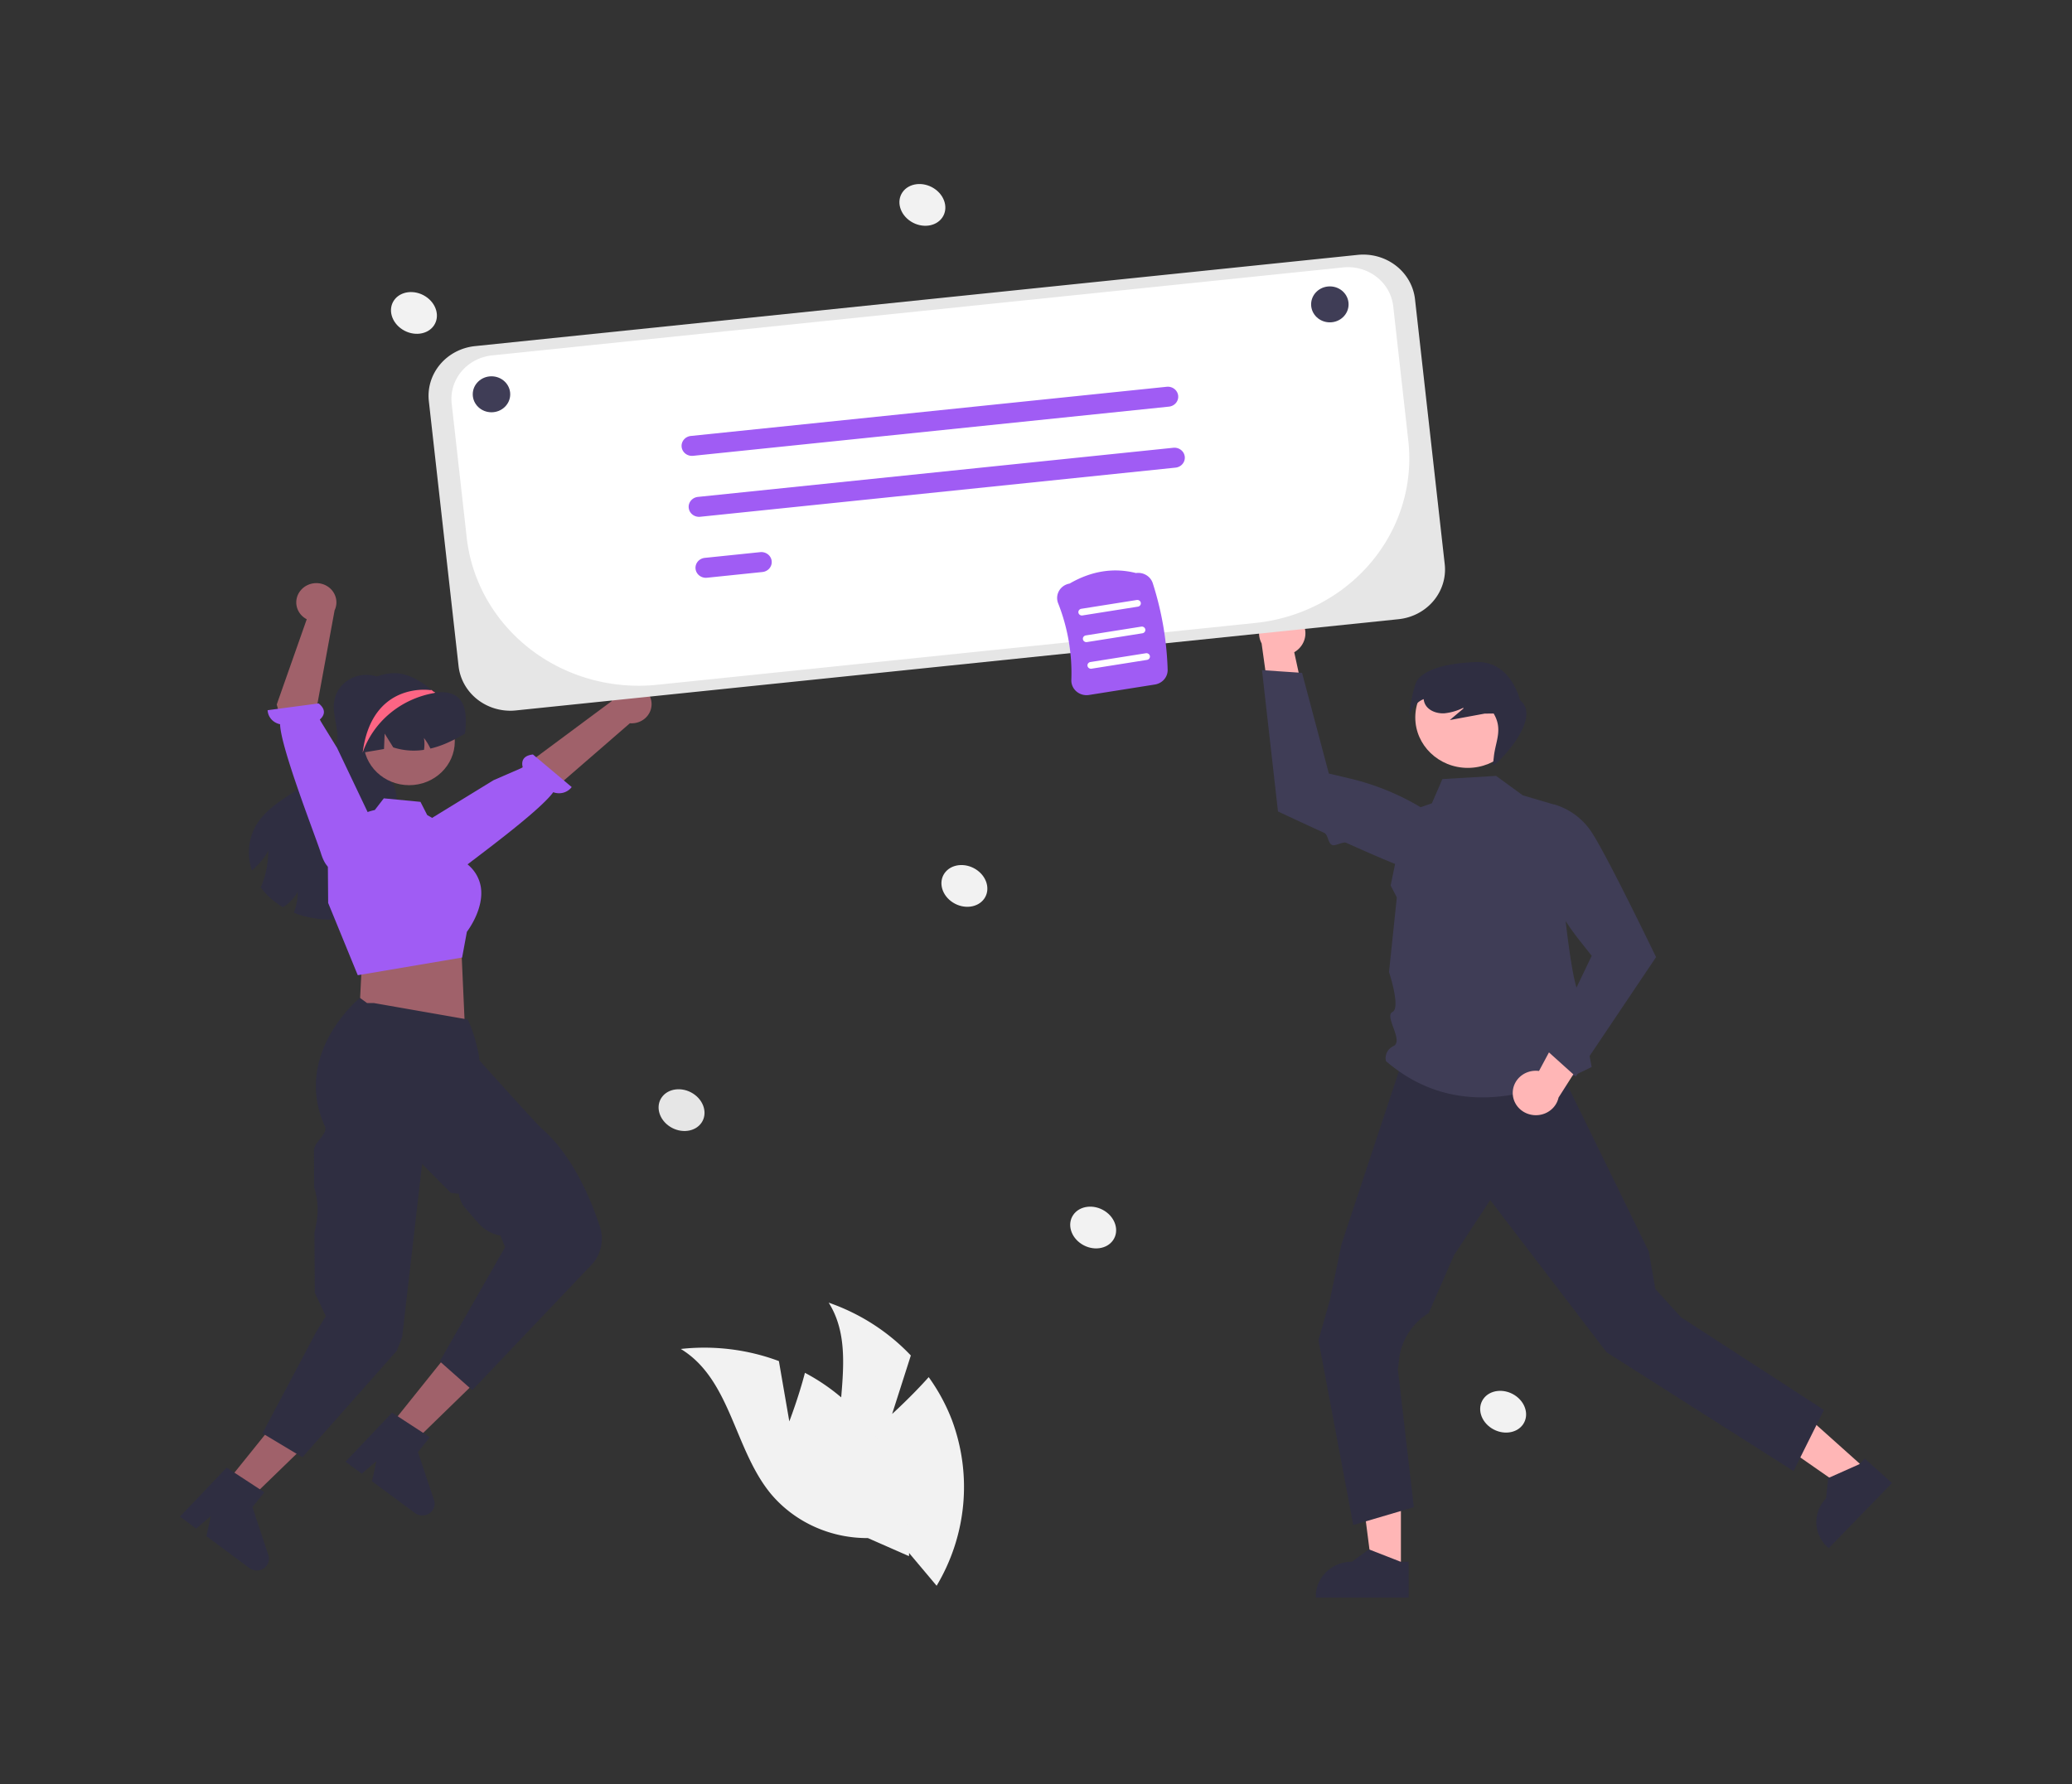 <?xml version="1.0" encoding="UTF-8" standalone="no"?>
<svg
   data-name="Layer 1"
   width="731.077"
   height="629.614"
   viewBox="0 0 731.077 629.614"
   version="1.1"
   id="svg38"
   sodipodi:docname="ranking.svg"
   inkscape:version="1.3.2 (091e20e, 2023-11-25, custom)"
   xmlns:inkscape="http://www.inkscape.org/namespaces/inkscape"
   xmlns:sodipodi="http://sodipodi.sourceforge.net/DTD/sodipodi-0.dtd"
   xmlns="http://www.w3.org/2000/svg"
   xmlns:svg="http://www.w3.org/2000/svg">
  <rect x="0" y="0" width="731.077" height="629.614" fill="#333333" stroke="none"/>
  <defs
     id="defs38" />
  <sodipodi:namedview
     id="namedview38"
     pagecolor="#ffffff"
     bordercolor="#000000"
     borderopacity="0.25"
     inkscape:showpageshadow="2"
     inkscape:pageopacity="0.0"
     inkscape:pagecheckerboard="0"
     inkscape:deskcolor="#d1d1d1"
     inkscape:zoom="0.64563372"
     inkscape:cx="595.53891"
     inkscape:cy="398.83295"
     inkscape:window-width="1920"
     inkscape:window-height="1009"
     inkscape:window-x="1912"
     inkscape:window-y="-8"
     inkscape:window-maximized="1"
     inkscape:current-layer="svg38" />
  <path
     d="m 314.778,499.004 6.598,-20.631 a 72.522,69.633 0 0 0 -28.989,-18.648 c 10.844,17.25 0.336,39.753 4.715,59.459 a 43.622,41.884 0 0 0 23.365,28.543 l 10.012,11.911 a 73.097,70.185 0 0 0 5.373,-58.539 70.608,67.795 0 0 0 -8.176,-15.088 c -5.95,6.716 -12.898,12.993 -12.898,12.993 z"
     fill="#f2f2f2"
     id="path1"
     style="stroke-width:0.81" />
  <path
     d="m 278.5,501.64 -3.678,-21.291 a 72.522,69.633 0 0 0 -34.608,-4.278 c 17.719,10.796 18.766,35.437 31.838,51.199 a 43.622,41.884 0 0 0 34.17,15.542 l 14.494,6.374 a 73.097,70.185 0 0 0 -22.382,-54.696 70.607,67.795 0 0 0 -14.325,-10.003 c -2.206,8.559 -5.509,17.152 -5.509,17.152 z"
     fill="#f2f2f2"
     id="path2"
     style="stroke-width:0.81" />
  <polygon
     points="509.237,616.733 503.386,569.293 521.539,569.294 521.537,616.734 "
     fill="#ffb6b6"
     id="polygon2"
     transform="matrix(0.826,0,0,0.793,63.504,65.053)" />
  <path
     d="m 497.027,563.802 -32.768,-10e-4 v -0.398 a 12.755,12.247 0 0 1 12.754,-12.246 h 8.2e-4 l 5.986,-4.36 11.168,4.361 2.86,1.2e-4 z"
     fill="#2f2e41"
     id="path3"
     style="stroke-width:0.81" />
  <polygon
     points="711.831,580.869 673.137,552.804 685.514,539.526 720.217,571.872 "
     fill="#ffb6b6"
     id="polygon3"
     transform="matrix(0.826,0,0,0.793,63.504,65.053)" />
  <path
     d="m 667.573,523.38 -22.342,23.016 -0.303,-0.271 a 12.755,12.247 0 0 1 -0.634,-17.308 l 5.6e-4,-5.7e-4 0.759,-7.177 10.937,-4.871 1.95,-2.009 z"
     fill="#2f2e41"
     id="path4"
     style="stroke-width:0.81" />
  <path
     d="m 643.563,497.599 -10.742,21.571 -65.961,-41.933 -9.596,-12.553 -31.464,-41.161 -12.79,19.485 -8.899,20.369 v 0 a 23.385,22.454 0 0 0 -10.473,16.386 l -0.407,3.606 5.623,48.539 -21.374,6.301 -12.276,-65.206 4.013,-14.13 4.131,-19.834 20.8,-62.675 h 55.661 l 31.925,65.247 2.334,13.295 9.052,9.975 z"
     fill="#2f2e41"
     id="path5"
     style="stroke-width:0.81" />
  <path
     d="m 527.888,273.823 9.37,6.851 11.3,3.334 c 0,0 4.672,63.094 8.881,67.136 4.209,4.042 0.413,4.15 1.259,9.401 0.846,5.25 2.902,16.013 2.902,16.013 -28.413,14.441 -52.908,14.829 -72.584,-2.07 a 4.901,4.706 0 0 1 2.674,-5.311 c 3.662,-1.866 -3.376,-10.574 -0.383,-12.029 2.993,-1.456 -1.217,-14.086 -1.217,-14.086 l 2.761,-26.352 -2.182,-4.212 5.324,-25.775 9.238,-3.239 3.69,-8.537 z"
     fill="#3f3d56"
     id="path6"
     style="stroke-width:0.81" />
  <path
     d="m 533.757,385.963 a 8.123,7.799 0 0 1 9.26,-7.997 l 13.205,-24.645 7.357,12.551 -13.668,21.479 a 8.167,7.841 0 0 1 -16.155,-1.388 z"
     fill="#ffb6b6"
     id="path7"
     style="stroke-width:0.81" />
  <path
     d="m 555.996,379.934 28.323,-42.149 -0.093,-0.194 c -0.107,-0.222 -6.521,-13.522 -12.735,-25.705 -0.957,-1.876 -1.909,-3.726 -2.833,-5.497 q -0.598,-1.147 -1.178,-2.245 c -2.61,-4.941 -4.891,-9.025 -6.252,-10.965 a 23.975,23.019 0 0 0 -12.704,-9.253 l -0.131,-0.032 -0.125,0.05 a 12.166,11.682 0 0 0 -7.24,12.85 86.177,82.744 0 0 0 15.991,34.713 l 4.592,5.811 -15.957,33.309 z"
     fill="#3f3d56"
     id="path8"
     style="stroke-width:0.81" />
  <path
     d="m 458.6,218.371 a 8.123,7.799 0 0 1 -1.949,11.812 l 5.904,27.129 -13.946,-5.302 -3.469,-24.949 a 8.167,7.841 0 0 1 13.46,-8.689 z"
     fill="#ffb6b6"
     id="path9"
     style="stroke-width:0.81" />
  <path
     d="m 445.278,236.5 5.64,49.868 0.2,0.094 c 0.165,0.078 7.31,3.443 16.08,7.45 1.48,0.676 1.268,3.604 2.814,4.304 1.065,0.482 3.878,-1.267 4.954,-0.784 9.587,4.305 19.28,8.49 23.144,9.624 a 23.975,23.02 0 0 0 15.938,-0.493 l 0.123,-0.054 0.064,-0.115 a 12.166,11.682 0 0 0 -2.803,-14.36 86.177,82.744 0 0 0 -35.188,-17.298 l -7.378,-1.738 -9.449,-35.524 z"
     fill="#3f3d56"
     id="path10"
     style="stroke-width:0.81" />
  <ellipse
     cx="517.897"
     cy="253.202"
     fill="#ffb6b6"
     id="circle10"
     rx="18.534"
     ry="17.796"
     style="stroke-width:0.81" />
  <path
     d="m 499.496,241.277 c 1.524,-4.258 9.112,-7.211 21.412,-7.621 12.301,-0.411 15.42,13.508 15.42,13.508 8.212,6.396 -8.768,23.519 -9.59,22.902 l 0.369,-3.217 c 0.612,-5.329 3.21,-9.487 -0.095,-15.04 l -3.174,0.035 q -6.148,1.135 -12.297,2.27 l 4.853,-4.102 -0.137,-0.203 a 18.778,18.03 0 0 1 -6.624,1.931 c -2.608,0.147 -5.46,-0.849 -6.709,-3.053 a 5.342,5.13 0 0 1 -0.599,-1.952 c -3.517,1.349 -5.125,5.512 -5.125,5.512 0,0 0.77,-6.713 2.295,-10.97 z"
     fill="#2f2e41"
     id="path11"
     style="stroke-width:0.81" />
  <path
     d="m 138.177,242.345 a 9.928,9.532 0 0 0 -0.811,-0.872 c 0.07,-0.093 0.141,-0.195 0.212,-0.288 z"
     fill="#2f2e41"
     id="path12"
     style="stroke-width:0.81" />
  <path
     d="m 141.781,313.918 c -3.032,5.17 -9.087,8.056 -15.088,9.469 a 37.702,36.2 0 0 1 -20.509,-0.381 c -0.846,-0.262 -1.692,-0.567 -2.512,-0.905 a 21.641,20.779 0 0 0 0.934,-3.089 22.063,21.184 0 0 0 0.458,-4.324 14.217,13.651 0 0 1 -2.565,3.393 12.968,12.451 0 0 1 -2.688,2.073 26.397,25.345 0 0 1 -7.8,-6.956 c 0.132,-0.313 0.264,-0.626 0.388,-0.939 a 35.16,33.759 0 0 0 1.516,-5.027 35.798,34.371 0 0 0 0.749,-7.032 23.013,22.096 0 0 1 -4.178,5.517 18.731,17.985 0 0 1 -1.604,1.464 21.089,20.249 0 0 1 1.269,-15.579 c 3.49,-6.194 10.259,-9.875 16.287,-13.878 6.037,-4.003 12.074,-9.418 12.585,-16.451 0.344,-4.747 -1.948,-9.503 -1.031,-14.174 a 11.406,10.952 0 0 1 19.372,-5.627 c -3.42,4.654 -6.821,9.469 -8.205,15.003 -1.41,5.636 -0.256,12.245 4.371,15.977 1.586,1.286 3.534,2.2 4.759,3.808 1.63,2.132 1.639,4.976 1.904,7.599 0.529,5.103 2.265,10.011 3.199,15.063 0.943,5.044 0.996,10.519 -1.613,14.995 z"
     fill="#2f2e41"
     id="path13"
     style="stroke-width:0.81" />
  <polygon
     points="29.254,585.716 62.898,551.747 48.53,540.646 19.519,578.195 "
     fill="#a0616a"
     id="polygon13"
     transform="matrix(0.826,0,0,0.793,63.504,65.053)" />
  <path
     d="m 79.974,517.937 13.301,8.705 -4.209,5.231 5.637,16.985 a 4.3,4.129 0 0 1 -6.727,4.521 l -15.138,-11.231 1.555,-7.11 -5.182,4.418 -5.707,-4.234 z"
     fill="#2f2e41"
     id="path14"
     style="stroke-width:0.81" />
  <path
     d="m 120.44,257.379 a 19.199,18.435 0 1 0 33.023,-12.786 l -0.092,-0.088 c -0.154,-0.155 -0.307,-0.31 -0.469,-0.457 a 0.008,0.007 0 0 1 -0.008,-0.007 c -0.2,-0.177 -0.399,-0.354 -0.607,-0.524 -3.379,-2.846 -8.128,-5.936 -12.974,-5.936 -10.606,0 -18.874,9.615 -18.874,19.798 z"
     fill="#2f2e41"
     id="path15"
     style="stroke-width:0.81" />
  <path
     d="m 229.874,247.912 a 7.033,6.753 0 0 1 -7.616,7.331 l -47.543,41.216 -8.182,-12.407 49.305,-36.613 a 7.071,6.789 0 0 1 14.034,0.473 z"
     fill="#a0616a"
     id="path16"
     style="stroke-width:0.81" />
  <path
     d="m 154.396,308.899 c 0,0 1.769,3.137 7.811,-1.707 4.837,-3.878 28.013,-20.712 33.006,-27.611 a 5.525,5.305 0 0 0 6.505,-1.813 l -13.68,-11.503 c -4.093,0.452 -4.005,3.092 -3.579,4.591 l -10.319,4.489 -26.647,16.351 5.583,14.958 z"
     fill="#a05cf4"
     id="path17"
     style="stroke-width:0.81" />
  <polygon
     points="77.555,349.532 76.531,370.716 121.615,373.194 120.215,340.612 115.845,333.432 78.761,343.789 "
     fill="#a0616a"
     id="polygon17"
     transform="matrix(0.826,0,0,0.793,63.504,65.053)" />
  <ellipse
     cx="144.37"
     cy="261.644"
     fill="#a0616a"
     id="circle17"
     rx="16.1"
     ry="15.458"
     style="stroke-width:0.81" />
  <path
     d="m 115.787,318.661 -0.099,-12.849 a 21.298,20.45 0 0 1 16.494,-19.932 l 0.061,-0.014 3.183,-4.119 12.934,1.242 2.371,4.652 9.372,5.358 3.608,11.138 a 13.718,13.171 0 0 1 5.928,8.821 c 1.225,7.513 -4.254,15.031 -4.906,15.893 l -1.679,9.08 -36.53,6.189 -0.297,0.036 z"
     fill="#a05cf4"
     id="path18"
     style="stroke-width:0.81" />
  <path
     d="m 164.07,258.889 a 54.888,52.701 0 0 1 -5.834,3.089 33.573,32.236 0 0 1 -6.363,2.209 21.993,21.117 0 0 0 -2.291,-3.749 14.199,13.633 0 0 1 0.018,4.189 22.729,21.823 0 0 1 -10.849,-0.855 l -3.032,-4.883 -0.229,5.45 c -2.512,0.44 -5.015,0.855 -7.527,1.286 -0.15,0.017 -0.3,0.051 -0.441,0.076 -1.56,-6.753 0.652,-14.191 5.57,-18.693 a 17.719,17.014 0 0 1 18.614,-3.47 c 0.397,0.152 0.802,0.322 1.19,0.499 a 0.009,0.008 0 0 0 0.009,0.008 c 0.229,0.11 0.423,0.372 0.679,0.347 10.999,-1.176 11.352,7.015 10.488,14.496 z"
     fill="#2f2e41"
     id="path19"
     style="stroke-width:0.81" />
  <polygon
     points="99.047,560.572 132.623,526.535 118.233,515.464 89.297,553.071 "
     fill="#a0616a"
     id="polygon19"
     transform="matrix(0.826,0,0,0.793,63.504,65.053)" />
  <path
     d="m 138.348,498.544 13.32,8.679 -4.198,5.239 5.673,16.974 a 4.3,4.129 0 0 1 -6.717,4.534 l -15.161,-11.201 1.54,-7.113 -5.173,4.428 -5.716,-4.223 z"
     fill="#2f2e41"
     id="path20"
     style="stroke-width:0.81" />
  <path
     d="m 111.145,470.878 -3.8e-4,-0.101 3.818,-6.317 -3.899,-8.224 -0.117,-21.128 0.632,-3.172 a 27.789,26.682 0 0 0 -0.721,-12.819 v 0 l -0.071,-12.86 c -0.137,-3.222 5.061,-6.055 3.849,-8.741 -11.457,-25.387 11.7,-44.753 11.856,-44.909 l 0.473,-0.472 2.568,1.867 2.444,0.003 32.978,5.77 0.238,0.426 c 1.297,2.336 3.8,10.388 3.949,14.032 1.644,1.827 20.365,22.628 22.029,24.073 11.246,9.77 17.685,25.942 20.522,34.712 a 14.505,13.927 0 0 1 -2.484,12.807 l -42.575,44.776 -11.457,-10.155 23.037,-40.307 -1.661,-4.089 a 13.091,12.569 0 0 1 -7.632,-4.257 l -4.665,-5.316 a 10.352,9.94 0 0 1 -2.363,-5.17 l -2.829,-0.327 -10.133,-10.215 -7.03,61.13 -1.911,4.829 -33.285,37.572 -14.101,-8.462 z"
     fill="#2f2e41"
     id="path21"
     style="stroke-width:0.81" />
  <path
     d="m 106.062,208.394 a 7.033,6.753 0 0 0 2.168,10.143 l -10.584,30.086 8.642,31.883 13.936,-6.049 -8.6,-24.048 6.434,-35.004 a 7.071,6.789 0 0 0 -11.996,-7.01 z"
     fill="#a0616a"
     id="path22"
     style="stroke-width:0.81" />
  <path
     d="m 118.819,306.775 c 0,0 -3.273,1.688 -5.55,-5.547 -1.822,-5.792 -14.225,-37.24 -14.448,-45.638 a 5.525,5.305 0 0 1 -4.397,-4.947 l 18.013,-2.393 c 3.161,2.538 1.577,4.697 0.363,5.724 l 6.135,9.978 12.823,26.937 -10.551,14.707 z"
     fill="#a05cf4"
     id="path23"
     style="stroke-width:0.81" />
  <path
     d="m 127.958,265.623 a 32.748,31.444 0 0 1 25.213,-21.038 c 0.023,-0.007 0.1,-0.037 0.2,-0.081 0.061,-0.037 0.138,-0.074 0.215,-0.111 -0.23,-0.125 -0.453,-0.236 -0.684,-0.347 a 0.008,0.007 0 0 1 -0.008,-0.007 c -0.2,-0.177 -0.399,-0.354 -0.607,-0.524 l -0.584,0.022 c 0,0 -20.513,-3.119 -23.746,22.085 z"
     fill="#fd6584"
     id="path24"
     style="stroke-width:0.81" />
  <ellipse
     cx="-157.75"
     cy="564.211"
     rx="7.117"
     ry="8.322"
     transform="matrix(0.57,-0.822,0.843,0.538,0,0)"
     fill="#f2f2f2"
     id="ellipse24"
     style="stroke-width:0.81" />
  <ellipse
     cx="-80.536"
     cy="458.101"
     rx="7.117"
     ry="8.322"
     transform="matrix(0.57,-0.822,0.843,0.538,0,0)"
     fill="#f2f2f2"
     id="ellipse25"
     style="stroke-width:0.81" />
  <ellipse
     cx="-134.716"
     cy="720.227"
     rx="7.117"
     ry="8.322"
     transform="matrix(0.57,-0.822,0.843,0.538,0,0)"
     fill="#f2f2f2"
     id="ellipse26"
     style="stroke-width:0.81" />
  <ellipse
     cx="-14.531"
     cy="183.082"
     rx="7.117"
     ry="8.322"
     transform="matrix(0.57,-0.822,0.843,0.538,0,0)"
     fill="#f2f2f2"
     id="ellipse27"
     style="stroke-width:0.81" />
  <ellipse
     cx="114.176"
     cy="308.861"
     rx="7.117"
     ry="8.322"
     transform="matrix(0.57,-0.822,0.843,0.538,0,0)"
     fill="#f2f2f2"
     id="ellipse28"
     style="stroke-width:0.81" />
  <ellipse
     cx="-200.977"
     cy="421.156"
     rx="7.117"
     ry="8.322"
     transform="matrix(0.57,-0.822,0.843,0.538,0,0)"
     fill="#e6e6e6"
     id="ellipse29"
     style="stroke-width:0.81" />
  <path
     d="M 180.015,250.827 A 18.377,17.644 0 0 1 161.8,235.094 L 151.31,141.552 a 18.368,17.636 0 0 1 16.278,-19.402 L 479.056,89.95 a 18.368,17.637 0 0 1 20.207,15.629 l 10.49,93.542 a 18.369,17.637 0 0 1 -16.279,19.402 l -0.044,-0.394 0.044,0.394 -311.467,32.201 a 18.586,17.846 0 0 1 -1.992,0.103 z"
     fill="#e6e6e6"
     id="path30"
     style="stroke-width:0.81" />
  <path
     d="m 475.625,94.292 a 16.403,15.75 0 0 0 -1.752,0.091 L 173.636,125.422 a 16.079,15.438 0 0 0 -14.265,17.002 l 5.304,47.296 a 60.988,58.559 0 0 0 67.167,51.954 l 211.117,-21.826 a 60.803,58.381 0 0 0 53.945,-64.296 l -5.324,-47.473 a 16.082,15.441 0 0 0 -15.955,-13.787 z"
     fill="#ffffff"
     id="path31"
     style="stroke-width:0.81" />
  <path
     d="m 412.4,143.513 -167.807,17.349 a 3.672,3.526 0 1 1 -0.786,-7.011 L 411.613,136.502 a 3.672,3.526 0 1 1 0.786,7.011 z"
     fill="#a05cf4"
     id="path32"
     style="stroke-width:0.81" />
  <path
     d="m 414.813,165.032 -167.807,17.349 a 3.672,3.526 0 0 1 -0.786,-7.011 l 167.807,-17.349 a 3.672,3.526 0 0 1 0.786,7.011 z"
     fill="#a05cf4"
     id="path33"
     style="stroke-width:0.81" />
  <path
     d="m 268.974,201.876 -19.555,2.022 a 3.672,3.526 0 0 1 -0.786,-7.011 l 19.555,-2.022 a 3.672,3.526 0 1 1 0.786,7.011 z"
     fill="#a05cf4"
     id="path34"
     style="stroke-width:0.81" />
  <ellipse
     cx="173.413"
     cy="139.152"
     fill="#3f3d56"
     id="circle34"
     rx="6.61"
     ry="6.347"
     style="stroke-width:0.81" />
  <ellipse
     cx="469.219"
     cy="107.418"
     fill="#3f3d56"
     id="circle35"
     rx="6.61"
     ry="6.347"
     style="stroke-width:0.81" />
  <path
     d="m 379.852,244.063 a 5.443,5.226 0 0 1 -1.848,-4.122 72.431,69.545 0 0 0 -4.652,-27.035 5.443,5.226 0 0 1 0.369,-4.474 5.32,5.108 0 0 1 3.676,-2.483 c 7.683,-4.452 15.56,-5.702 23.415,-3.714 a 5.383,5.168 0 0 1 5.919,3.563 119.796,115.023 0 0 1 5.259,30.564 5.383,5.168 0 0 1 -4.5,5.217 l -23.246,3.687 a 5.319,5.107 0 0 1 -4.392,-1.204 z"
     fill="#a05cf4"
     id="path35"
     style="stroke-width:0.81" />
  <path
     d="m 381.916,217.203 19.565,-3.104 a 1.239,1.19 0 1 0 -0.404,-2.348 l -19.565,3.104 a 1.239,1.19 0 0 0 0.404,2.348 z"
     fill="#ffffff"
     id="path36"
     style="stroke-width:0.81" />
  <path
     d="m 383.533,226.596 19.565,-3.104 a 1.239,1.19 0 0 0 -0.404,-2.348 l -19.565,3.104 a 1.239,1.19 0 1 0 0.404,2.348 z"
     fill="#ffffff"
     id="path37"
     style="stroke-width:0.81" />
  <path
     d="m 385.149,235.989 19.565,-3.104 a 1.239,1.19 0 0 0 -0.404,-2.348 l -19.565,3.104 a 1.239,1.19 0 1 0 0.404,2.348 z"
     fill="#ffffff"
     id="path38"
     style="stroke-width:0.81" />
</svg>
